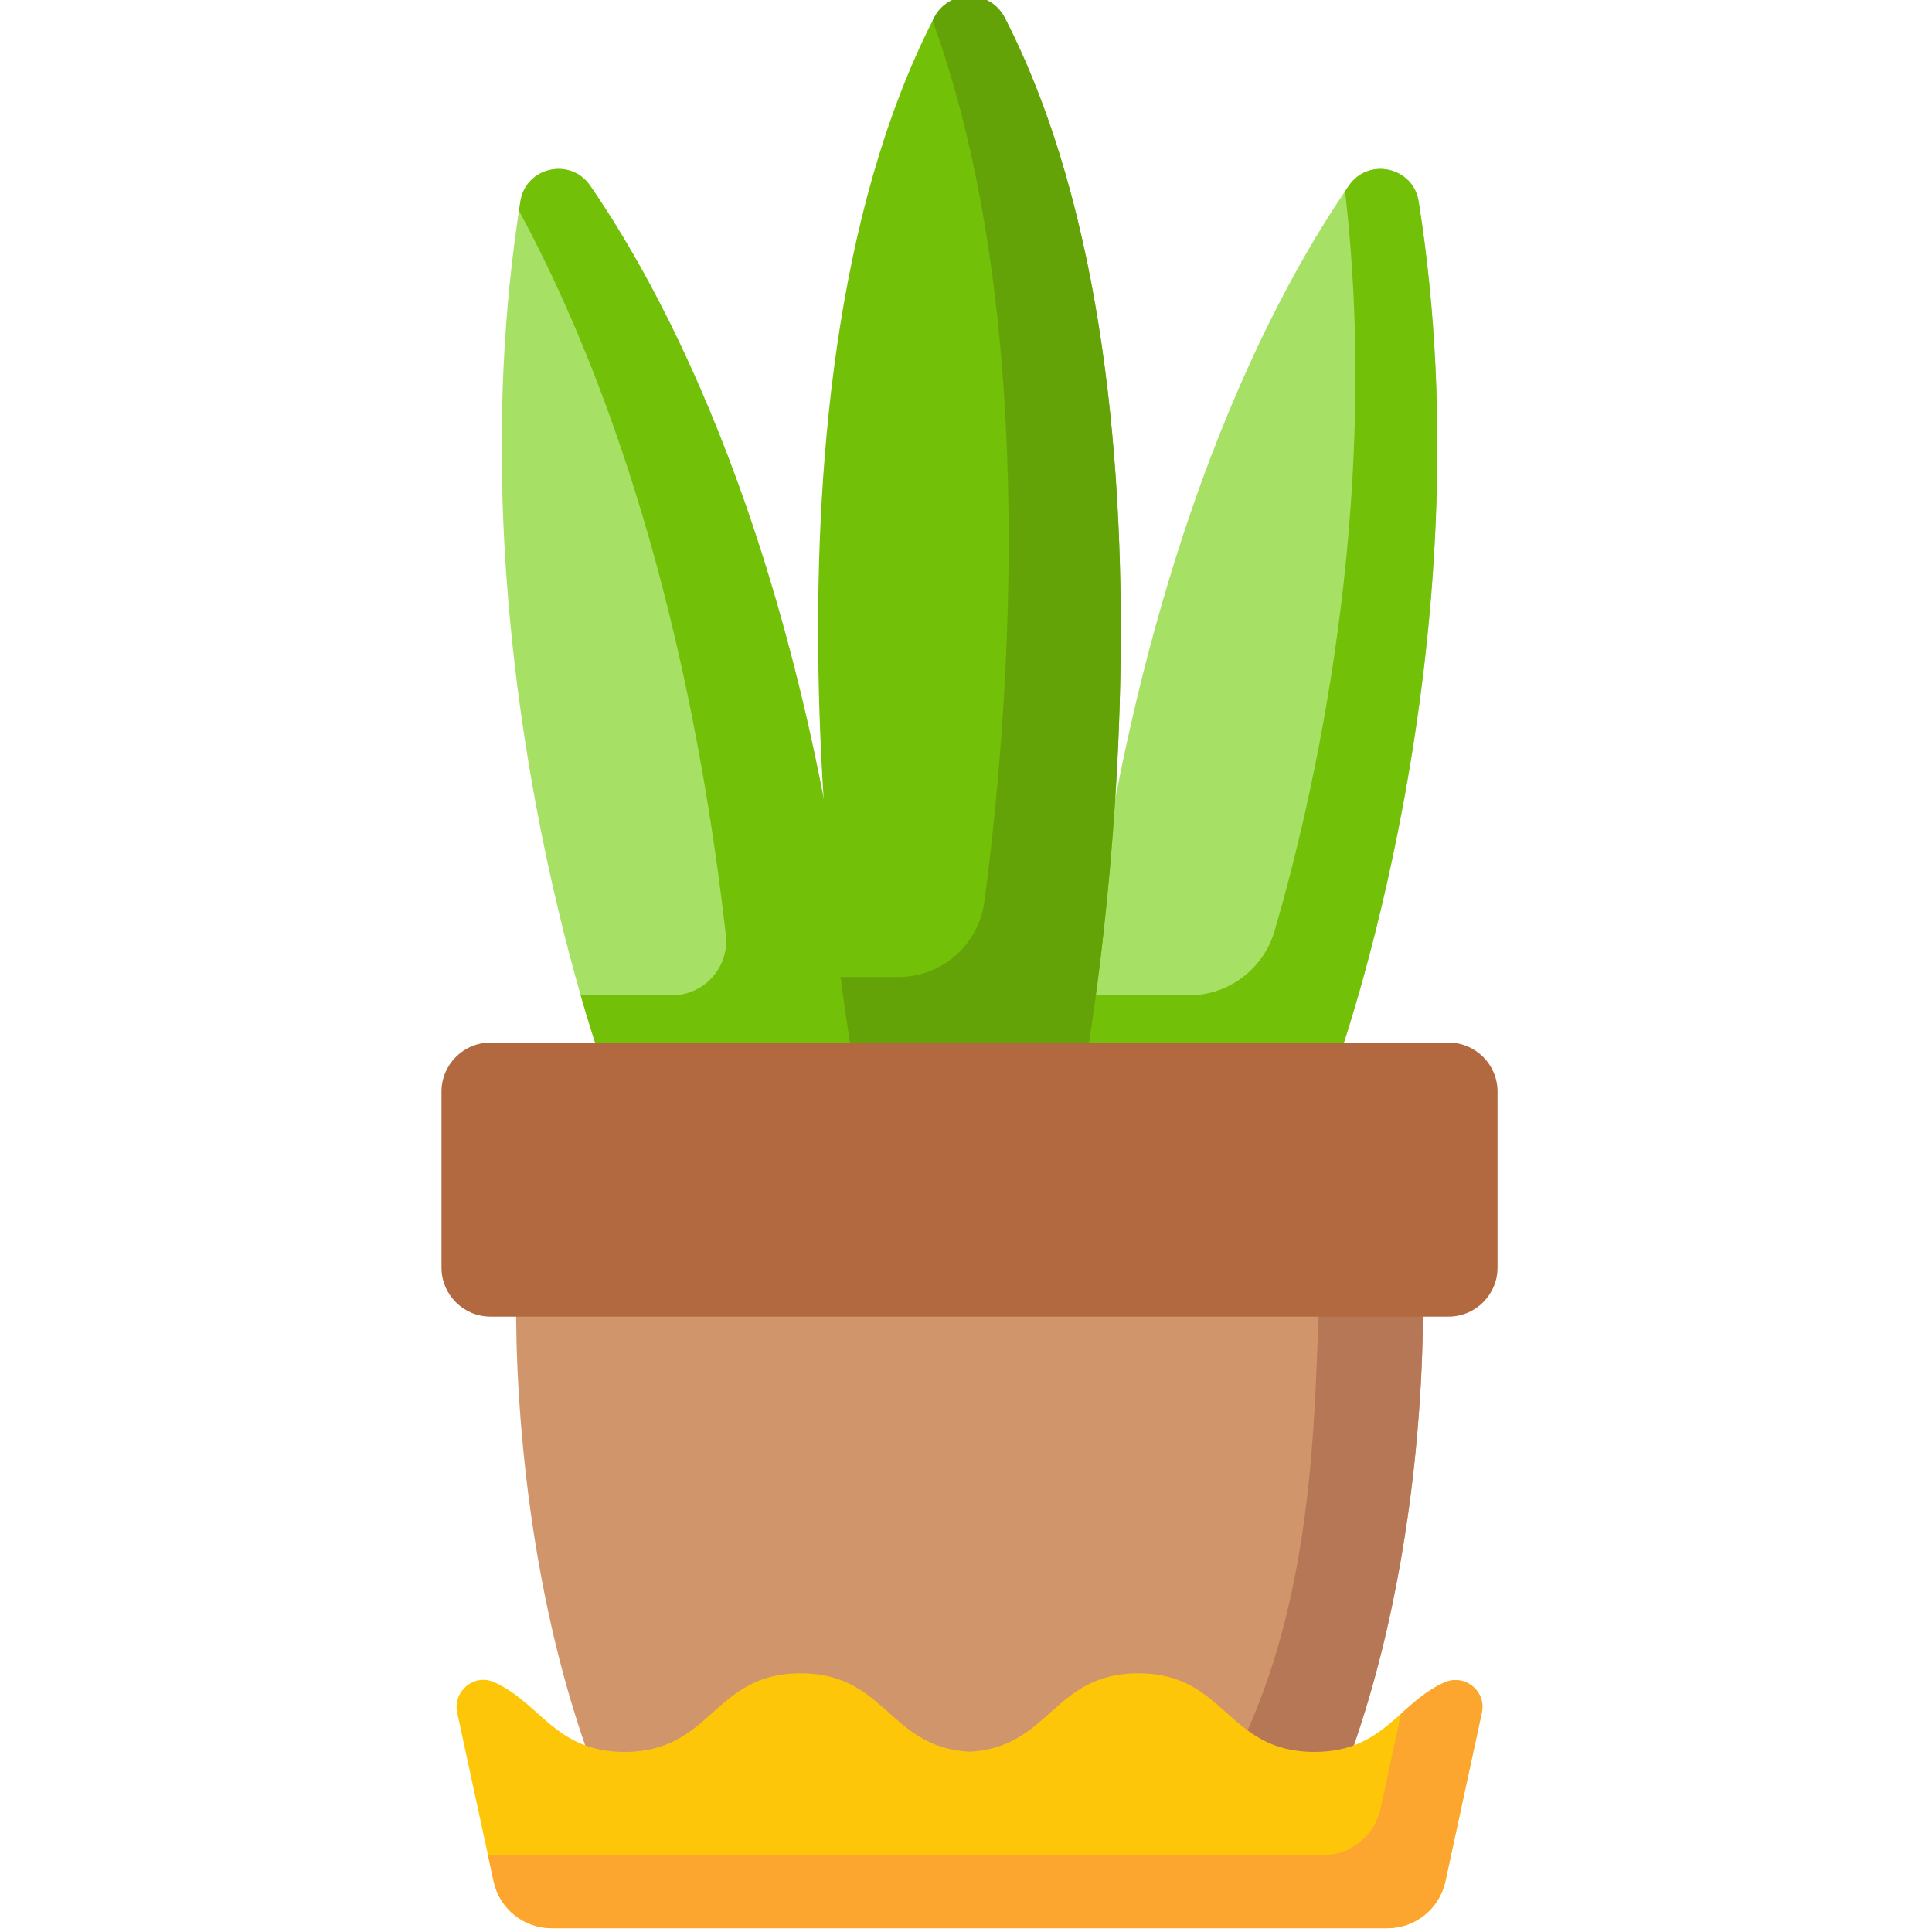 <svg height="511pt" viewBox="-116 1 511 512" width="511pt" xmlns="http://www.w3.org/2000/svg"><path d="m43.32 283.535s-40.703-111.32-21.906-229.191c1.449-9.074 13.25-11.73 18.465-4.168 21.152 30.676 59.73 102.832 71.961 233.359zm0 0" fill="#a6e165"/><path d="m237.539 283.535s40.707-111.32 21.906-229.191c-1.445-9.074-13.246-11.73-18.461-4.168-21.152 30.676-59.734 102.832-71.965 233.359zm0 0" fill="#a6e165"/><path d="m111.836 283.531h-68.52s-2.48-6.773-5.926-18.75h24.129c8.598 0 15.316-7.48 14.34-16.023-10.695-93.672-35.016-155.316-54.832-191.914.125-.832.25-1.668.383-2.5 1.449-9.07 13.25-11.727 18.469-4.168 21.156 30.68 59.73 102.836 71.957 233.355zm0 0" fill="#72c008"/><path d="m237.543 283.531h-68.52c.594-6.387 1.262-12.648 1.98-18.75h27.504c10.531 0 19.805-6.934 22.762-17.043 9.777-33.449 28.453-111.816 18.68-196.051.344-.508.688-1.02 1.031-1.508 5.219-7.562 17.023-4.906 18.469 4.164 18.793 117.863-21.906 229.188-21.906 229.188zm0 0" fill="#72c008"/><path d="m260.512 342.965h-240.164s-2.938 80.5 28.594 145.852c4.82 9.988 14.938 16.227 25.91 16.227h131.16c10.969 0 21.09-6.238 25.91-16.227 31.531-65.352 28.59-145.852 28.59-145.852zm0 0" fill="#d1956c"/><path d="m231.918 488.82c-4.82 9.988-14.934 16.227-25.902 16.227h-131.168c-10.969 0-21.082-6.238-25.906-16.227-1.75-3.617-3.383-7.281-4.926-10.98 3.445 1.438 7.195 2.207 11.062 2.207h131.152c10.969 0 21.094-6.238 25.918-16.227 20.602-42.719 19.531-91.906 21.133-120.855h27.23s2.938 80.5-28.594 145.855zm0 0" fill="#b57756"/><path d="m131.039 5.711c-53.109 103.562-21.266 277.824-21.266 277.824h61.273s31.848-174.262-21.262-277.824c-3.906-7.613-14.844-7.613-18.746 0zm0 0" fill="#72c008"/><path d="m171.051 283.531h-61.281s-1.605-8.793-3.5-23.613h15.312c11.523 0 21.262-8.531 22.781-19.953 5.871-44.09 15.797-152.328-13.719-233.473.137-.262.262-.523.395-.781 3.898-7.613 14.844-7.613 18.742 0 53.113 103.562 21.27 277.82 21.27 277.82zm0 0" fill="#64a308"/><path d="m231.809 465.277c-23.32 0-23.32-20.832-46.641-20.832-22.668 0-23.309 19.676-44.738 20.777-21.43-1.105-22.07-20.777-44.738-20.777-23.32 0-23.32 20.832-46.641 20.832-18.461 0-22.309-13.055-34.68-18.496-5.27-2.316-10.926 2.465-9.711 8.094l9.652 44.691c1.566 7.254 7.977 12.43 15.398 12.43h221.438c7.418 0 13.832-5.176 15.398-12.43l9.648-44.688c1.242-5.754-4.613-10.41-9.98-7.977-12.156 5.508-16.078 18.375-34.406 18.375zm0 0" fill="#fec608"/><path d="m276.199 454.887-9.656 44.676c-1.562 7.262-7.977 12.438-15.395 12.438h-221.438c-7.414 0-13.832-5.176-15.395-12.438l-1.488-6.887h221.152c7.418 0 13.832-5.176 15.395-12.426l5.418-25.094c3.449-3.074 6.855-6.188 11.43-8.25 5.363-2.438 11.219 2.219 9.977 7.98zm0 0" fill="#fca630"/><path d="m267.363 349.918h-253.863c-7.18 0-13-5.82-13-13v-46.633c0-7.176 5.82-12.996 13-12.996h253.863c7.18 0 13 5.82 13 12.996v46.633c0 7.18-5.82 13-13 13zm0 0" fill="#b2693f"/></svg>